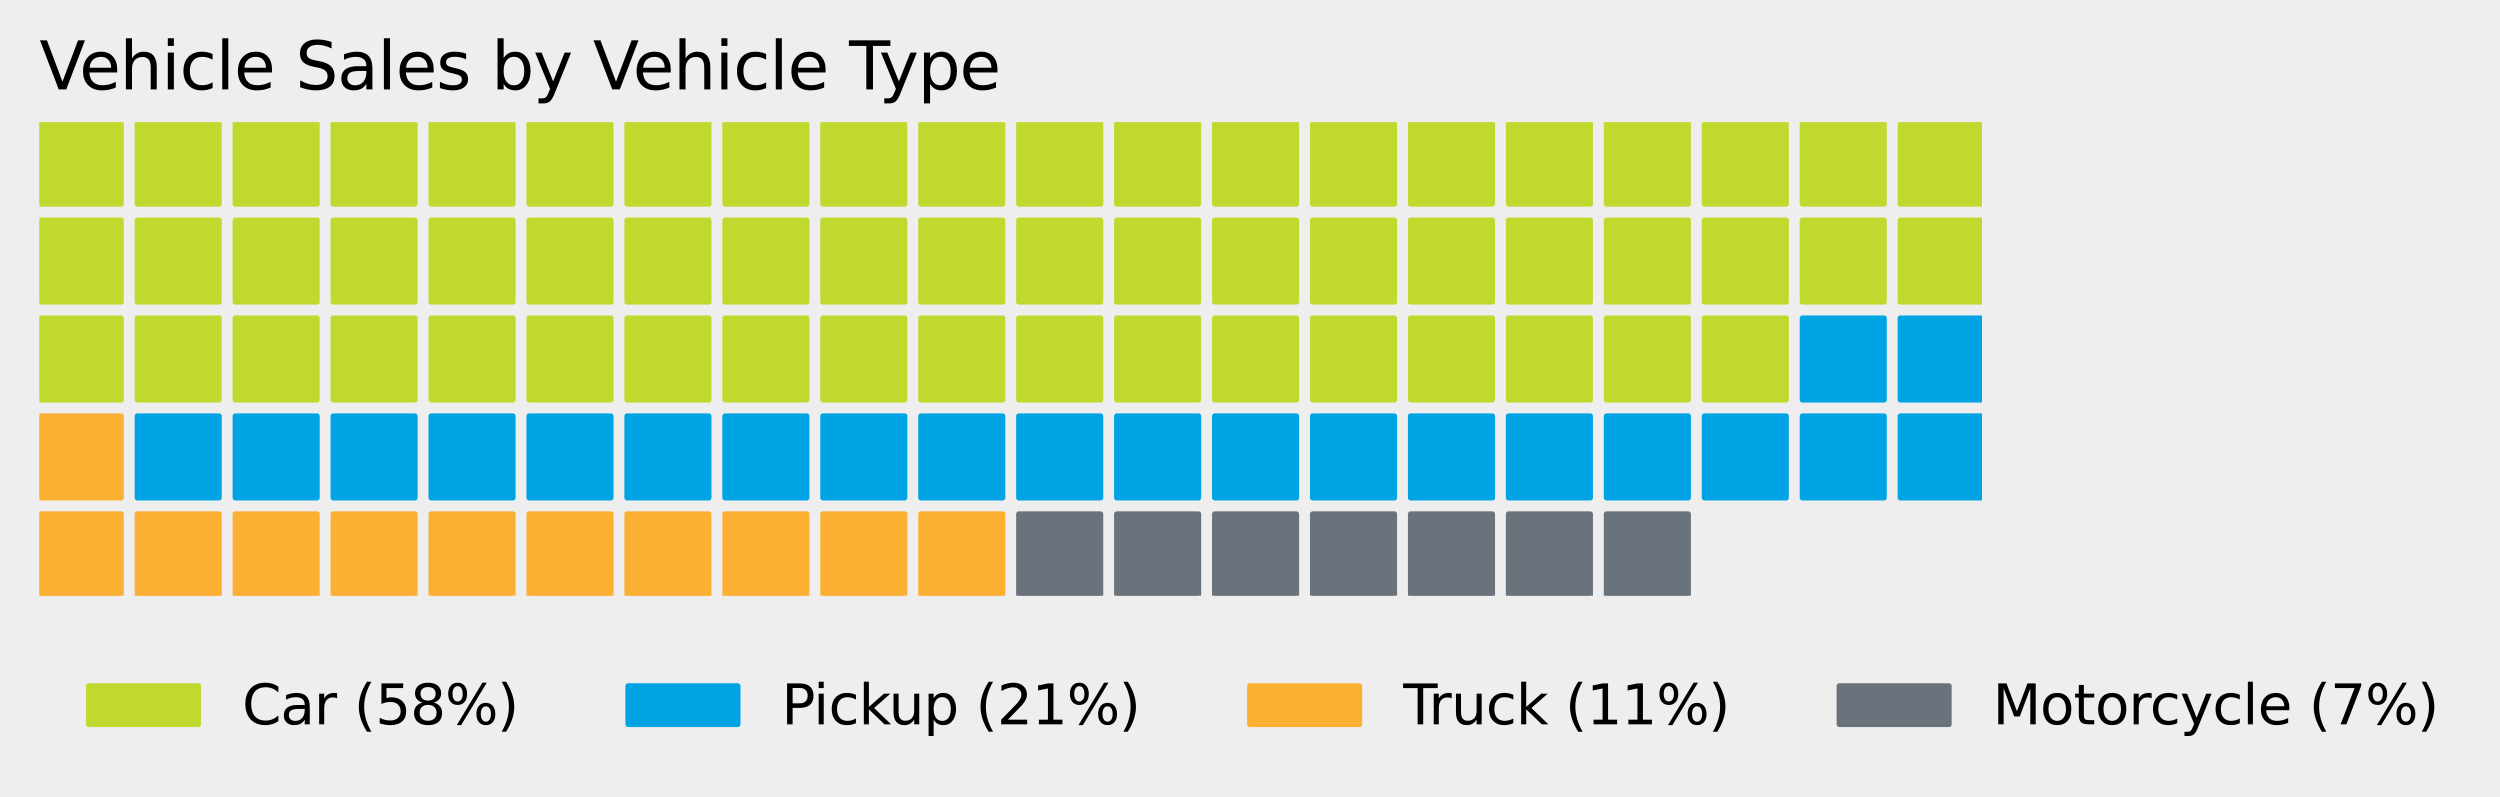 <?xml version="1.0" encoding="utf-8" standalone="no"?>
<!DOCTYPE svg PUBLIC "-//W3C//DTD SVG 1.1//EN"
  "http://www.w3.org/Graphics/SVG/1.1/DTD/svg11.dtd">
<svg xmlns:xlink="http://www.w3.org/1999/xlink" width="456.225pt" height="145.463pt" viewBox="0 0 456.225 145.463" xmlns="http://www.w3.org/2000/svg" version="1.1">
 <defs>
  <style type="text/css">*{stroke-linejoin: round; stroke-linecap: butt}</style>
 </defs>
 <g id="figure_1">
  <g id="patch_1">
   <path d="M 0 145.463 
L 456.225 145.463 
L 456.225 0 
L 0 0 
z
" style="fill: #eeeeee"/>
  </g>
  <g id="axes_1">
   <g id="patch_2">
    <path d="M 7.2 37.213 
L 22.095 37.213 
L 22.095 22.318 
L 7.2 22.318 
z
" clip-path="url(#p367e4c6a65)" style="fill: #c1d82f; stroke: #c1d82f; stroke-linejoin: miter"/>
   </g>
   <g id="patch_3">
    <path d="M 25.074 37.213 
L 39.968 37.213 
L 39.968 22.318 
L 25.074 22.318 
z
" clip-path="url(#p367e4c6a65)" style="fill: #c1d82f; stroke: #c1d82f; stroke-linejoin: miter"/>
   </g>
   <g id="patch_4">
    <path d="M 42.947 37.213 
L 57.842 37.213 
L 57.842 22.318 
L 42.947 22.318 
z
" clip-path="url(#p367e4c6a65)" style="fill: #c1d82f; stroke: #c1d82f; stroke-linejoin: miter"/>
   </g>
   <g id="patch_5">
    <path d="M 60.821 37.213 
L 75.716 37.213 
L 75.716 22.318 
L 60.821 22.318 
z
" clip-path="url(#p367e4c6a65)" style="fill: #c1d82f; stroke: #c1d82f; stroke-linejoin: miter"/>
   </g>
   <g id="patch_6">
    <path d="M 78.695 37.213 
L 93.59 37.213 
L 93.59 22.318 
L 78.695 22.318 
z
" clip-path="url(#p367e4c6a65)" style="fill: #c1d82f; stroke: #c1d82f; stroke-linejoin: miter"/>
   </g>
   <g id="patch_7">
    <path d="M 96.568 37.213 
L 111.463 37.213 
L 111.463 22.318 
L 96.568 22.318 
z
" clip-path="url(#p367e4c6a65)" style="fill: #c1d82f; stroke: #c1d82f; stroke-linejoin: miter"/>
   </g>
   <g id="patch_8">
    <path d="M 114.442 37.213 
L 129.337 37.213 
L 129.337 22.318 
L 114.442 22.318 
z
" clip-path="url(#p367e4c6a65)" style="fill: #c1d82f; stroke: #c1d82f; stroke-linejoin: miter"/>
   </g>
   <g id="patch_9">
    <path d="M 132.316 37.213 
L 147.211 37.213 
L 147.211 22.318 
L 132.316 22.318 
z
" clip-path="url(#p367e4c6a65)" style="fill: #c1d82f; stroke: #c1d82f; stroke-linejoin: miter"/>
   </g>
   <g id="patch_10">
    <path d="M 150.19 37.213 
L 165.084 37.213 
L 165.084 22.318 
L 150.19 22.318 
z
" clip-path="url(#p367e4c6a65)" style="fill: #c1d82f; stroke: #c1d82f; stroke-linejoin: miter"/>
   </g>
   <g id="patch_11">
    <path d="M 168.063 37.213 
L 182.958 37.213 
L 182.958 22.318 
L 168.063 22.318 
z
" clip-path="url(#p367e4c6a65)" style="fill: #c1d82f; stroke: #c1d82f; stroke-linejoin: miter"/>
   </g>
   <g id="patch_12">
    <path d="M 185.937 37.213 
L 200.832 37.213 
L 200.832 22.318 
L 185.937 22.318 
z
" clip-path="url(#p367e4c6a65)" style="fill: #c1d82f; stroke: #c1d82f; stroke-linejoin: miter"/>
   </g>
   <g id="patch_13">
    <path d="M 203.811 37.213 
L 218.705 37.213 
L 218.705 22.318 
L 203.811 22.318 
z
" clip-path="url(#p367e4c6a65)" style="fill: #c1d82f; stroke: #c1d82f; stroke-linejoin: miter"/>
   </g>
   <g id="patch_14">
    <path d="M 221.684 37.213 
L 236.579 37.213 
L 236.579 22.318 
L 221.684 22.318 
z
" clip-path="url(#p367e4c6a65)" style="fill: #c1d82f; stroke: #c1d82f; stroke-linejoin: miter"/>
   </g>
   <g id="patch_15">
    <path d="M 239.558 37.213 
L 254.453 37.213 
L 254.453 22.318 
L 239.558 22.318 
z
" clip-path="url(#p367e4c6a65)" style="fill: #c1d82f; stroke: #c1d82f; stroke-linejoin: miter"/>
   </g>
   <g id="patch_16">
    <path d="M 257.432 37.213 
L 272.327 37.213 
L 272.327 22.318 
L 257.432 22.318 
z
" clip-path="url(#p367e4c6a65)" style="fill: #c1d82f; stroke: #c1d82f; stroke-linejoin: miter"/>
   </g>
   <g id="patch_17">
    <path d="M 275.305 37.213 
L 290.2 37.213 
L 290.2 22.318 
L 275.305 22.318 
z
" clip-path="url(#p367e4c6a65)" style="fill: #c1d82f; stroke: #c1d82f; stroke-linejoin: miter"/>
   </g>
   <g id="patch_18">
    <path d="M 293.179 37.213 
L 308.074 37.213 
L 308.074 22.318 
L 293.179 22.318 
z
" clip-path="url(#p367e4c6a65)" style="fill: #c1d82f; stroke: #c1d82f; stroke-linejoin: miter"/>
   </g>
   <g id="patch_19">
    <path d="M 311.053 37.213 
L 325.948 37.213 
L 325.948 22.318 
L 311.053 22.318 
z
" clip-path="url(#p367e4c6a65)" style="fill: #c1d82f; stroke: #c1d82f; stroke-linejoin: miter"/>
   </g>
   <g id="patch_20">
    <path d="M 328.927 37.213 
L 343.821 37.213 
L 343.821 22.318 
L 328.927 22.318 
z
" clip-path="url(#p367e4c6a65)" style="fill: #c1d82f; stroke: #c1d82f; stroke-linejoin: miter"/>
   </g>
   <g id="patch_21">
    <path d="M 346.8 37.213 
L 361.695 37.213 
L 361.695 22.318 
L 346.8 22.318 
z
" clip-path="url(#p367e4c6a65)" style="fill: #c1d82f; stroke: #c1d82f; stroke-linejoin: miter"/>
   </g>
   <g id="patch_22">
    <path d="M 346.8 55.087 
L 361.695 55.087 
L 361.695 40.192 
L 346.8 40.192 
z
" clip-path="url(#p367e4c6a65)" style="fill: #c1d82f; stroke: #c1d82f; stroke-linejoin: miter"/>
   </g>
   <g id="patch_23">
    <path d="M 328.927 55.087 
L 343.821 55.087 
L 343.821 40.192 
L 328.927 40.192 
z
" clip-path="url(#p367e4c6a65)" style="fill: #c1d82f; stroke: #c1d82f; stroke-linejoin: miter"/>
   </g>
   <g id="patch_24">
    <path d="M 311.053 55.087 
L 325.948 55.087 
L 325.948 40.192 
L 311.053 40.192 
z
" clip-path="url(#p367e4c6a65)" style="fill: #c1d82f; stroke: #c1d82f; stroke-linejoin: miter"/>
   </g>
   <g id="patch_25">
    <path d="M 293.179 55.087 
L 308.074 55.087 
L 308.074 40.192 
L 293.179 40.192 
z
" clip-path="url(#p367e4c6a65)" style="fill: #c1d82f; stroke: #c1d82f; stroke-linejoin: miter"/>
   </g>
   <g id="patch_26">
    <path d="M 275.305 55.087 
L 290.2 55.087 
L 290.2 40.192 
L 275.305 40.192 
z
" clip-path="url(#p367e4c6a65)" style="fill: #c1d82f; stroke: #c1d82f; stroke-linejoin: miter"/>
   </g>
   <g id="patch_27">
    <path d="M 257.432 55.087 
L 272.327 55.087 
L 272.327 40.192 
L 257.432 40.192 
z
" clip-path="url(#p367e4c6a65)" style="fill: #c1d82f; stroke: #c1d82f; stroke-linejoin: miter"/>
   </g>
   <g id="patch_28">
    <path d="M 239.558 55.087 
L 254.453 55.087 
L 254.453 40.192 
L 239.558 40.192 
z
" clip-path="url(#p367e4c6a65)" style="fill: #c1d82f; stroke: #c1d82f; stroke-linejoin: miter"/>
   </g>
   <g id="patch_29">
    <path d="M 221.684 55.087 
L 236.579 55.087 
L 236.579 40.192 
L 221.684 40.192 
z
" clip-path="url(#p367e4c6a65)" style="fill: #c1d82f; stroke: #c1d82f; stroke-linejoin: miter"/>
   </g>
   <g id="patch_30">
    <path d="M 203.811 55.087 
L 218.705 55.087 
L 218.705 40.192 
L 203.811 40.192 
z
" clip-path="url(#p367e4c6a65)" style="fill: #c1d82f; stroke: #c1d82f; stroke-linejoin: miter"/>
   </g>
   <g id="patch_31">
    <path d="M 185.937 55.087 
L 200.832 55.087 
L 200.832 40.192 
L 185.937 40.192 
z
" clip-path="url(#p367e4c6a65)" style="fill: #c1d82f; stroke: #c1d82f; stroke-linejoin: miter"/>
   </g>
   <g id="patch_32">
    <path d="M 168.063 55.087 
L 182.958 55.087 
L 182.958 40.192 
L 168.063 40.192 
z
" clip-path="url(#p367e4c6a65)" style="fill: #c1d82f; stroke: #c1d82f; stroke-linejoin: miter"/>
   </g>
   <g id="patch_33">
    <path d="M 150.19 55.087 
L 165.084 55.087 
L 165.084 40.192 
L 150.19 40.192 
z
" clip-path="url(#p367e4c6a65)" style="fill: #c1d82f; stroke: #c1d82f; stroke-linejoin: miter"/>
   </g>
   <g id="patch_34">
    <path d="M 132.316 55.087 
L 147.211 55.087 
L 147.211 40.192 
L 132.316 40.192 
z
" clip-path="url(#p367e4c6a65)" style="fill: #c1d82f; stroke: #c1d82f; stroke-linejoin: miter"/>
   </g>
   <g id="patch_35">
    <path d="M 114.442 55.087 
L 129.337 55.087 
L 129.337 40.192 
L 114.442 40.192 
z
" clip-path="url(#p367e4c6a65)" style="fill: #c1d82f; stroke: #c1d82f; stroke-linejoin: miter"/>
   </g>
   <g id="patch_36">
    <path d="M 96.568 55.087 
L 111.463 55.087 
L 111.463 40.192 
L 96.568 40.192 
z
" clip-path="url(#p367e4c6a65)" style="fill: #c1d82f; stroke: #c1d82f; stroke-linejoin: miter"/>
   </g>
   <g id="patch_37">
    <path d="M 78.695 55.087 
L 93.59 55.087 
L 93.59 40.192 
L 78.695 40.192 
z
" clip-path="url(#p367e4c6a65)" style="fill: #c1d82f; stroke: #c1d82f; stroke-linejoin: miter"/>
   </g>
   <g id="patch_38">
    <path d="M 60.821 55.087 
L 75.716 55.087 
L 75.716 40.192 
L 60.821 40.192 
z
" clip-path="url(#p367e4c6a65)" style="fill: #c1d82f; stroke: #c1d82f; stroke-linejoin: miter"/>
   </g>
   <g id="patch_39">
    <path d="M 42.947 55.087 
L 57.842 55.087 
L 57.842 40.192 
L 42.947 40.192 
z
" clip-path="url(#p367e4c6a65)" style="fill: #c1d82f; stroke: #c1d82f; stroke-linejoin: miter"/>
   </g>
   <g id="patch_40">
    <path d="M 25.074 55.087 
L 39.968 55.087 
L 39.968 40.192 
L 25.074 40.192 
z
" clip-path="url(#p367e4c6a65)" style="fill: #c1d82f; stroke: #c1d82f; stroke-linejoin: miter"/>
   </g>
   <g id="patch_41">
    <path d="M 7.2 55.087 
L 22.095 55.087 
L 22.095 40.192 
L 7.2 40.192 
z
" clip-path="url(#p367e4c6a65)" style="fill: #c1d82f; stroke: #c1d82f; stroke-linejoin: miter"/>
   </g>
   <g id="patch_42">
    <path d="M 7.2 72.96 
L 22.095 72.96 
L 22.095 58.066 
L 7.2 58.066 
z
" clip-path="url(#p367e4c6a65)" style="fill: #c1d82f; stroke: #c1d82f; stroke-linejoin: miter"/>
   </g>
   <g id="patch_43">
    <path d="M 25.074 72.96 
L 39.968 72.96 
L 39.968 58.066 
L 25.074 58.066 
z
" clip-path="url(#p367e4c6a65)" style="fill: #c1d82f; stroke: #c1d82f; stroke-linejoin: miter"/>
   </g>
   <g id="patch_44">
    <path d="M 42.947 72.96 
L 57.842 72.96 
L 57.842 58.066 
L 42.947 58.066 
z
" clip-path="url(#p367e4c6a65)" style="fill: #c1d82f; stroke: #c1d82f; stroke-linejoin: miter"/>
   </g>
   <g id="patch_45">
    <path d="M 60.821 72.96 
L 75.716 72.96 
L 75.716 58.066 
L 60.821 58.066 
z
" clip-path="url(#p367e4c6a65)" style="fill: #c1d82f; stroke: #c1d82f; stroke-linejoin: miter"/>
   </g>
   <g id="patch_46">
    <path d="M 78.695 72.96 
L 93.59 72.96 
L 93.59 58.066 
L 78.695 58.066 
z
" clip-path="url(#p367e4c6a65)" style="fill: #c1d82f; stroke: #c1d82f; stroke-linejoin: miter"/>
   </g>
   <g id="patch_47">
    <path d="M 96.568 72.96 
L 111.463 72.96 
L 111.463 58.066 
L 96.568 58.066 
z
" clip-path="url(#p367e4c6a65)" style="fill: #c1d82f; stroke: #c1d82f; stroke-linejoin: miter"/>
   </g>
   <g id="patch_48">
    <path d="M 114.442 72.96 
L 129.337 72.96 
L 129.337 58.066 
L 114.442 58.066 
z
" clip-path="url(#p367e4c6a65)" style="fill: #c1d82f; stroke: #c1d82f; stroke-linejoin: miter"/>
   </g>
   <g id="patch_49">
    <path d="M 132.316 72.96 
L 147.211 72.96 
L 147.211 58.066 
L 132.316 58.066 
z
" clip-path="url(#p367e4c6a65)" style="fill: #c1d82f; stroke: #c1d82f; stroke-linejoin: miter"/>
   </g>
   <g id="patch_50">
    <path d="M 150.19 72.96 
L 165.084 72.96 
L 165.084 58.066 
L 150.19 58.066 
z
" clip-path="url(#p367e4c6a65)" style="fill: #c1d82f; stroke: #c1d82f; stroke-linejoin: miter"/>
   </g>
   <g id="patch_51">
    <path d="M 168.063 72.96 
L 182.958 72.96 
L 182.958 58.066 
L 168.063 58.066 
z
" clip-path="url(#p367e4c6a65)" style="fill: #c1d82f; stroke: #c1d82f; stroke-linejoin: miter"/>
   </g>
   <g id="patch_52">
    <path d="M 185.937 72.96 
L 200.832 72.96 
L 200.832 58.066 
L 185.937 58.066 
z
" clip-path="url(#p367e4c6a65)" style="fill: #c1d82f; stroke: #c1d82f; stroke-linejoin: miter"/>
   </g>
   <g id="patch_53">
    <path d="M 203.811 72.96 
L 218.705 72.96 
L 218.705 58.066 
L 203.811 58.066 
z
" clip-path="url(#p367e4c6a65)" style="fill: #c1d82f; stroke: #c1d82f; stroke-linejoin: miter"/>
   </g>
   <g id="patch_54">
    <path d="M 221.684 72.96 
L 236.579 72.96 
L 236.579 58.066 
L 221.684 58.066 
z
" clip-path="url(#p367e4c6a65)" style="fill: #c1d82f; stroke: #c1d82f; stroke-linejoin: miter"/>
   </g>
   <g id="patch_55">
    <path d="M 239.558 72.96 
L 254.453 72.96 
L 254.453 58.066 
L 239.558 58.066 
z
" clip-path="url(#p367e4c6a65)" style="fill: #c1d82f; stroke: #c1d82f; stroke-linejoin: miter"/>
   </g>
   <g id="patch_56">
    <path d="M 257.432 72.96 
L 272.327 72.96 
L 272.327 58.066 
L 257.432 58.066 
z
" clip-path="url(#p367e4c6a65)" style="fill: #c1d82f; stroke: #c1d82f; stroke-linejoin: miter"/>
   </g>
   <g id="patch_57">
    <path d="M 275.305 72.96 
L 290.2 72.96 
L 290.2 58.066 
L 275.305 58.066 
z
" clip-path="url(#p367e4c6a65)" style="fill: #c1d82f; stroke: #c1d82f; stroke-linejoin: miter"/>
   </g>
   <g id="patch_58">
    <path d="M 293.179 72.96 
L 308.074 72.96 
L 308.074 58.066 
L 293.179 58.066 
z
" clip-path="url(#p367e4c6a65)" style="fill: #c1d82f; stroke: #c1d82f; stroke-linejoin: miter"/>
   </g>
   <g id="patch_59">
    <path d="M 311.053 72.96 
L 325.948 72.96 
L 325.948 58.066 
L 311.053 58.066 
z
" clip-path="url(#p367e4c6a65)" style="fill: #c1d82f; stroke: #c1d82f; stroke-linejoin: miter"/>
   </g>
   <g id="patch_60">
    <path d="M 328.927 72.96 
L 343.821 72.96 
L 343.821 58.066 
L 328.927 58.066 
z
" clip-path="url(#p367e4c6a65)" style="fill: #00a4e4; stroke: #00a4e4; stroke-linejoin: miter"/>
   </g>
   <g id="patch_61">
    <path d="M 346.8 72.96 
L 361.695 72.96 
L 361.695 58.066 
L 346.8 58.066 
z
" clip-path="url(#p367e4c6a65)" style="fill: #00a4e4; stroke: #00a4e4; stroke-linejoin: miter"/>
   </g>
   <g id="patch_62">
    <path d="M 346.8 90.834 
L 361.695 90.834 
L 361.695 75.939 
L 346.8 75.939 
z
" clip-path="url(#p367e4c6a65)" style="fill: #00a4e4; stroke: #00a4e4; stroke-linejoin: miter"/>
   </g>
   <g id="patch_63">
    <path d="M 328.927 90.834 
L 343.821 90.834 
L 343.821 75.939 
L 328.927 75.939 
z
" clip-path="url(#p367e4c6a65)" style="fill: #00a4e4; stroke: #00a4e4; stroke-linejoin: miter"/>
   </g>
   <g id="patch_64">
    <path d="M 311.053 90.834 
L 325.948 90.834 
L 325.948 75.939 
L 311.053 75.939 
z
" clip-path="url(#p367e4c6a65)" style="fill: #00a4e4; stroke: #00a4e4; stroke-linejoin: miter"/>
   </g>
   <g id="patch_65">
    <path d="M 293.179 90.834 
L 308.074 90.834 
L 308.074 75.939 
L 293.179 75.939 
z
" clip-path="url(#p367e4c6a65)" style="fill: #00a4e4; stroke: #00a4e4; stroke-linejoin: miter"/>
   </g>
   <g id="patch_66">
    <path d="M 275.305 90.834 
L 290.2 90.834 
L 290.2 75.939 
L 275.305 75.939 
z
" clip-path="url(#p367e4c6a65)" style="fill: #00a4e4; stroke: #00a4e4; stroke-linejoin: miter"/>
   </g>
   <g id="patch_67">
    <path d="M 257.432 90.834 
L 272.327 90.834 
L 272.327 75.939 
L 257.432 75.939 
z
" clip-path="url(#p367e4c6a65)" style="fill: #00a4e4; stroke: #00a4e4; stroke-linejoin: miter"/>
   </g>
   <g id="patch_68">
    <path d="M 239.558 90.834 
L 254.453 90.834 
L 254.453 75.939 
L 239.558 75.939 
z
" clip-path="url(#p367e4c6a65)" style="fill: #00a4e4; stroke: #00a4e4; stroke-linejoin: miter"/>
   </g>
   <g id="patch_69">
    <path d="M 221.684 90.834 
L 236.579 90.834 
L 236.579 75.939 
L 221.684 75.939 
z
" clip-path="url(#p367e4c6a65)" style="fill: #00a4e4; stroke: #00a4e4; stroke-linejoin: miter"/>
   </g>
   <g id="patch_70">
    <path d="M 203.811 90.834 
L 218.705 90.834 
L 218.705 75.939 
L 203.811 75.939 
z
" clip-path="url(#p367e4c6a65)" style="fill: #00a4e4; stroke: #00a4e4; stroke-linejoin: miter"/>
   </g>
   <g id="patch_71">
    <path d="M 185.937 90.834 
L 200.832 90.834 
L 200.832 75.939 
L 185.937 75.939 
z
" clip-path="url(#p367e4c6a65)" style="fill: #00a4e4; stroke: #00a4e4; stroke-linejoin: miter"/>
   </g>
   <g id="patch_72">
    <path d="M 168.063 90.834 
L 182.958 90.834 
L 182.958 75.939 
L 168.063 75.939 
z
" clip-path="url(#p367e4c6a65)" style="fill: #00a4e4; stroke: #00a4e4; stroke-linejoin: miter"/>
   </g>
   <g id="patch_73">
    <path d="M 150.19 90.834 
L 165.084 90.834 
L 165.084 75.939 
L 150.19 75.939 
z
" clip-path="url(#p367e4c6a65)" style="fill: #00a4e4; stroke: #00a4e4; stroke-linejoin: miter"/>
   </g>
   <g id="patch_74">
    <path d="M 132.316 90.834 
L 147.211 90.834 
L 147.211 75.939 
L 132.316 75.939 
z
" clip-path="url(#p367e4c6a65)" style="fill: #00a4e4; stroke: #00a4e4; stroke-linejoin: miter"/>
   </g>
   <g id="patch_75">
    <path d="M 114.442 90.834 
L 129.337 90.834 
L 129.337 75.939 
L 114.442 75.939 
z
" clip-path="url(#p367e4c6a65)" style="fill: #00a4e4; stroke: #00a4e4; stroke-linejoin: miter"/>
   </g>
   <g id="patch_76">
    <path d="M 96.568 90.834 
L 111.463 90.834 
L 111.463 75.939 
L 96.568 75.939 
z
" clip-path="url(#p367e4c6a65)" style="fill: #00a4e4; stroke: #00a4e4; stroke-linejoin: miter"/>
   </g>
   <g id="patch_77">
    <path d="M 78.695 90.834 
L 93.59 90.834 
L 93.59 75.939 
L 78.695 75.939 
z
" clip-path="url(#p367e4c6a65)" style="fill: #00a4e4; stroke: #00a4e4; stroke-linejoin: miter"/>
   </g>
   <g id="patch_78">
    <path d="M 60.821 90.834 
L 75.716 90.834 
L 75.716 75.939 
L 60.821 75.939 
z
" clip-path="url(#p367e4c6a65)" style="fill: #00a4e4; stroke: #00a4e4; stroke-linejoin: miter"/>
   </g>
   <g id="patch_79">
    <path d="M 42.947 90.834 
L 57.842 90.834 
L 57.842 75.939 
L 42.947 75.939 
z
" clip-path="url(#p367e4c6a65)" style="fill: #00a4e4; stroke: #00a4e4; stroke-linejoin: miter"/>
   </g>
   <g id="patch_80">
    <path d="M 25.074 90.834 
L 39.968 90.834 
L 39.968 75.939 
L 25.074 75.939 
z
" clip-path="url(#p367e4c6a65)" style="fill: #00a4e4; stroke: #00a4e4; stroke-linejoin: miter"/>
   </g>
   <g id="patch_81">
    <path d="M 7.2 90.834 
L 22.095 90.834 
L 22.095 75.939 
L 7.2 75.939 
z
" clip-path="url(#p367e4c6a65)" style="fill: #fbb034; stroke: #fbb034; stroke-linejoin: miter"/>
   </g>
   <g id="patch_82">
    <path d="M 7.2 108.708 
L 22.095 108.708 
L 22.095 93.813 
L 7.2 93.813 
z
" clip-path="url(#p367e4c6a65)" style="fill: #fbb034; stroke: #fbb034; stroke-linejoin: miter"/>
   </g>
   <g id="patch_83">
    <path d="M 25.074 108.708 
L 39.968 108.708 
L 39.968 93.813 
L 25.074 93.813 
z
" clip-path="url(#p367e4c6a65)" style="fill: #fbb034; stroke: #fbb034; stroke-linejoin: miter"/>
   </g>
   <g id="patch_84">
    <path d="M 42.947 108.708 
L 57.842 108.708 
L 57.842 93.813 
L 42.947 93.813 
z
" clip-path="url(#p367e4c6a65)" style="fill: #fbb034; stroke: #fbb034; stroke-linejoin: miter"/>
   </g>
   <g id="patch_85">
    <path d="M 60.821 108.708 
L 75.716 108.708 
L 75.716 93.813 
L 60.821 93.813 
z
" clip-path="url(#p367e4c6a65)" style="fill: #fbb034; stroke: #fbb034; stroke-linejoin: miter"/>
   </g>
   <g id="patch_86">
    <path d="M 78.695 108.708 
L 93.59 108.708 
L 93.59 93.813 
L 78.695 93.813 
z
" clip-path="url(#p367e4c6a65)" style="fill: #fbb034; stroke: #fbb034; stroke-linejoin: miter"/>
   </g>
   <g id="patch_87">
    <path d="M 96.568 108.708 
L 111.463 108.708 
L 111.463 93.813 
L 96.568 93.813 
z
" clip-path="url(#p367e4c6a65)" style="fill: #fbb034; stroke: #fbb034; stroke-linejoin: miter"/>
   </g>
   <g id="patch_88">
    <path d="M 114.442 108.708 
L 129.337 108.708 
L 129.337 93.813 
L 114.442 93.813 
z
" clip-path="url(#p367e4c6a65)" style="fill: #fbb034; stroke: #fbb034; stroke-linejoin: miter"/>
   </g>
   <g id="patch_89">
    <path d="M 132.316 108.708 
L 147.211 108.708 
L 147.211 93.813 
L 132.316 93.813 
z
" clip-path="url(#p367e4c6a65)" style="fill: #fbb034; stroke: #fbb034; stroke-linejoin: miter"/>
   </g>
   <g id="patch_90">
    <path d="M 150.19 108.708 
L 165.084 108.708 
L 165.084 93.813 
L 150.19 93.813 
z
" clip-path="url(#p367e4c6a65)" style="fill: #fbb034; stroke: #fbb034; stroke-linejoin: miter"/>
   </g>
   <g id="patch_91">
    <path d="M 168.063 108.708 
L 182.958 108.708 
L 182.958 93.813 
L 168.063 93.813 
z
" clip-path="url(#p367e4c6a65)" style="fill: #fbb034; stroke: #fbb034; stroke-linejoin: miter"/>
   </g>
   <g id="patch_92">
    <path d="M 185.937 108.708 
L 200.832 108.708 
L 200.832 93.813 
L 185.937 93.813 
z
" clip-path="url(#p367e4c6a65)" style="fill: #6a737b; stroke: #6a737b; stroke-linejoin: miter"/>
   </g>
   <g id="patch_93">
    <path d="M 203.811 108.708 
L 218.705 108.708 
L 218.705 93.813 
L 203.811 93.813 
z
" clip-path="url(#p367e4c6a65)" style="fill: #6a737b; stroke: #6a737b; stroke-linejoin: miter"/>
   </g>
   <g id="patch_94">
    <path d="M 221.684 108.708 
L 236.579 108.708 
L 236.579 93.813 
L 221.684 93.813 
z
" clip-path="url(#p367e4c6a65)" style="fill: #6a737b; stroke: #6a737b; stroke-linejoin: miter"/>
   </g>
   <g id="patch_95">
    <path d="M 239.558 108.708 
L 254.453 108.708 
L 254.453 93.813 
L 239.558 93.813 
z
" clip-path="url(#p367e4c6a65)" style="fill: #6a737b; stroke: #6a737b; stroke-linejoin: miter"/>
   </g>
   <g id="patch_96">
    <path d="M 257.432 108.708 
L 272.327 108.708 
L 272.327 93.813 
L 257.432 93.813 
z
" clip-path="url(#p367e4c6a65)" style="fill: #6a737b; stroke: #6a737b; stroke-linejoin: miter"/>
   </g>
   <g id="patch_97">
    <path d="M 275.305 108.708 
L 290.2 108.708 
L 290.2 93.813 
L 275.305 93.813 
z
" clip-path="url(#p367e4c6a65)" style="fill: #6a737b; stroke: #6a737b; stroke-linejoin: miter"/>
   </g>
   <g id="patch_98">
    <path d="M 293.179 108.708 
L 308.074 108.708 
L 308.074 93.813 
L 293.179 93.813 
z
" clip-path="url(#p367e4c6a65)" style="fill: #6a737b; stroke: #6a737b; stroke-linejoin: miter"/>
   </g>
   <g id="text_1">
    <!-- Vehicle Sales by Vehicle Type -->
    <g transform="translate(7.2 16.318)scale(0.12 -0.12)">
     <defs>
      <path id="DejaVuSans-56" d="M 1831 0 
L 50 4666 
L 709 4666 
L 2188 738 
L 3669 4666 
L 4325 4666 
L 2547 0 
L 1831 0 
z
" transform="scale(0.016)"/>
      <path id="DejaVuSans-65" d="M 3597 1894 
L 3597 1613 
L 953 1613 
Q 991 1019 1311 708 
Q 1631 397 2203 397 
Q 2534 397 2845 478 
Q 3156 559 3463 722 
L 3463 178 
Q 3153 47 2828 -22 
Q 2503 -91 2169 -91 
Q 1331 -91 842 396 
Q 353 884 353 1716 
Q 353 2575 817 3079 
Q 1281 3584 2069 3584 
Q 2775 3584 3186 3129 
Q 3597 2675 3597 1894 
z
M 3022 2063 
Q 3016 2534 2758 2815 
Q 2500 3097 2075 3097 
Q 1594 3097 1305 2825 
Q 1016 2553 972 2059 
L 3022 2063 
z
" transform="scale(0.016)"/>
      <path id="DejaVuSans-68" d="M 3513 2113 
L 3513 0 
L 2938 0 
L 2938 2094 
Q 2938 2591 2744 2837 
Q 2550 3084 2163 3084 
Q 1697 3084 1428 2787 
Q 1159 2491 1159 1978 
L 1159 0 
L 581 0 
L 581 4863 
L 1159 4863 
L 1159 2956 
Q 1366 3272 1645 3428 
Q 1925 3584 2291 3584 
Q 2894 3584 3203 3211 
Q 3513 2838 3513 2113 
z
" transform="scale(0.016)"/>
      <path id="DejaVuSans-69" d="M 603 3500 
L 1178 3500 
L 1178 0 
L 603 0 
L 603 3500 
z
M 603 4863 
L 1178 4863 
L 1178 4134 
L 603 4134 
L 603 4863 
z
" transform="scale(0.016)"/>
      <path id="DejaVuSans-63" d="M 3122 3366 
L 3122 2828 
Q 2878 2963 2633 3030 
Q 2388 3097 2138 3097 
Q 1578 3097 1268 2742 
Q 959 2388 959 1747 
Q 959 1106 1268 751 
Q 1578 397 2138 397 
Q 2388 397 2633 464 
Q 2878 531 3122 666 
L 3122 134 
Q 2881 22 2623 -34 
Q 2366 -91 2075 -91 
Q 1284 -91 818 406 
Q 353 903 353 1747 
Q 353 2603 823 3093 
Q 1294 3584 2113 3584 
Q 2378 3584 2631 3529 
Q 2884 3475 3122 3366 
z
" transform="scale(0.016)"/>
      <path id="DejaVuSans-6c" d="M 603 4863 
L 1178 4863 
L 1178 0 
L 603 0 
L 603 4863 
z
" transform="scale(0.016)"/>
      <path id="DejaVuSans-20" transform="scale(0.016)"/>
      <path id="DejaVuSans-53" d="M 3425 4513 
L 3425 3897 
Q 3066 4069 2747 4153 
Q 2428 4238 2131 4238 
Q 1616 4238 1336 4038 
Q 1056 3838 1056 3469 
Q 1056 3159 1242 3001 
Q 1428 2844 1947 2747 
L 2328 2669 
Q 3034 2534 3370 2195 
Q 3706 1856 3706 1288 
Q 3706 609 3251 259 
Q 2797 -91 1919 -91 
Q 1588 -91 1214 -16 
Q 841 59 441 206 
L 441 856 
Q 825 641 1194 531 
Q 1563 422 1919 422 
Q 2459 422 2753 634 
Q 3047 847 3047 1241 
Q 3047 1584 2836 1778 
Q 2625 1972 2144 2069 
L 1759 2144 
Q 1053 2284 737 2584 
Q 422 2884 422 3419 
Q 422 4038 858 4394 
Q 1294 4750 2059 4750 
Q 2388 4750 2728 4690 
Q 3069 4631 3425 4513 
z
" transform="scale(0.016)"/>
      <path id="DejaVuSans-61" d="M 2194 1759 
Q 1497 1759 1228 1600 
Q 959 1441 959 1056 
Q 959 750 1161 570 
Q 1363 391 1709 391 
Q 2188 391 2477 730 
Q 2766 1069 2766 1631 
L 2766 1759 
L 2194 1759 
z
M 3341 1997 
L 3341 0 
L 2766 0 
L 2766 531 
Q 2569 213 2275 61 
Q 1981 -91 1556 -91 
Q 1019 -91 701 211 
Q 384 513 384 1019 
Q 384 1609 779 1909 
Q 1175 2209 1959 2209 
L 2766 2209 
L 2766 2266 
Q 2766 2663 2505 2880 
Q 2244 3097 1772 3097 
Q 1472 3097 1187 3025 
Q 903 2953 641 2809 
L 641 3341 
Q 956 3463 1253 3523 
Q 1550 3584 1831 3584 
Q 2591 3584 2966 3190 
Q 3341 2797 3341 1997 
z
" transform="scale(0.016)"/>
      <path id="DejaVuSans-73" d="M 2834 3397 
L 2834 2853 
Q 2591 2978 2328 3040 
Q 2066 3103 1784 3103 
Q 1356 3103 1142 2972 
Q 928 2841 928 2578 
Q 928 2378 1081 2264 
Q 1234 2150 1697 2047 
L 1894 2003 
Q 2506 1872 2764 1633 
Q 3022 1394 3022 966 
Q 3022 478 2636 193 
Q 2250 -91 1575 -91 
Q 1294 -91 989 -36 
Q 684 19 347 128 
L 347 722 
Q 666 556 975 473 
Q 1284 391 1588 391 
Q 1994 391 2212 530 
Q 2431 669 2431 922 
Q 2431 1156 2273 1281 
Q 2116 1406 1581 1522 
L 1381 1569 
Q 847 1681 609 1914 
Q 372 2147 372 2553 
Q 372 3047 722 3315 
Q 1072 3584 1716 3584 
Q 2034 3584 2315 3537 
Q 2597 3491 2834 3397 
z
" transform="scale(0.016)"/>
      <path id="DejaVuSans-62" d="M 3116 1747 
Q 3116 2381 2855 2742 
Q 2594 3103 2138 3103 
Q 1681 3103 1420 2742 
Q 1159 2381 1159 1747 
Q 1159 1113 1420 752 
Q 1681 391 2138 391 
Q 2594 391 2855 752 
Q 3116 1113 3116 1747 
z
M 1159 2969 
Q 1341 3281 1617 3432 
Q 1894 3584 2278 3584 
Q 2916 3584 3314 3078 
Q 3713 2572 3713 1747 
Q 3713 922 3314 415 
Q 2916 -91 2278 -91 
Q 1894 -91 1617 61 
Q 1341 213 1159 525 
L 1159 0 
L 581 0 
L 581 4863 
L 1159 4863 
L 1159 2969 
z
" transform="scale(0.016)"/>
      <path id="DejaVuSans-79" d="M 2059 -325 
Q 1816 -950 1584 -1140 
Q 1353 -1331 966 -1331 
L 506 -1331 
L 506 -850 
L 844 -850 
Q 1081 -850 1212 -737 
Q 1344 -625 1503 -206 
L 1606 56 
L 191 3500 
L 800 3500 
L 1894 763 
L 2988 3500 
L 3597 3500 
L 2059 -325 
z
" transform="scale(0.016)"/>
      <path id="DejaVuSans-54" d="M -19 4666 
L 3928 4666 
L 3928 4134 
L 2272 4134 
L 2272 0 
L 1638 0 
L 1638 4134 
L -19 4134 
L -19 4666 
z
" transform="scale(0.016)"/>
      <path id="DejaVuSans-70" d="M 1159 525 
L 1159 -1331 
L 581 -1331 
L 581 3500 
L 1159 3500 
L 1159 2969 
Q 1341 3281 1617 3432 
Q 1894 3584 2278 3584 
Q 2916 3584 3314 3078 
Q 3713 2572 3713 1747 
Q 3713 922 3314 415 
Q 2916 -91 2278 -91 
Q 1894 -91 1617 61 
Q 1341 213 1159 525 
z
M 3116 1747 
Q 3116 2381 2855 2742 
Q 2594 3103 2138 3103 
Q 1681 3103 1420 2742 
Q 1159 2381 1159 1747 
Q 1159 1113 1420 752 
Q 1681 391 2138 391 
Q 2594 391 2855 752 
Q 3116 1113 3116 1747 
z
" transform="scale(0.016)"/>
     </defs>
     <use xlink:href="#DejaVuSans-56"/>
     <use xlink:href="#DejaVuSans-65" x="60.658"/>
     <use xlink:href="#DejaVuSans-68" x="122.182"/>
     <use xlink:href="#DejaVuSans-69" x="185.561"/>
     <use xlink:href="#DejaVuSans-63" x="213.344"/>
     <use xlink:href="#DejaVuSans-6c" x="268.324"/>
     <use xlink:href="#DejaVuSans-65" x="296.107"/>
     <use xlink:href="#DejaVuSans-20" x="357.631"/>
     <use xlink:href="#DejaVuSans-53" x="389.418"/>
     <use xlink:href="#DejaVuSans-61" x="452.895"/>
     <use xlink:href="#DejaVuSans-6c" x="514.174"/>
     <use xlink:href="#DejaVuSans-65" x="541.957"/>
     <use xlink:href="#DejaVuSans-73" x="603.48"/>
     <use xlink:href="#DejaVuSans-20" x="655.58"/>
     <use xlink:href="#DejaVuSans-62" x="687.367"/>
     <use xlink:href="#DejaVuSans-79" x="750.844"/>
     <use xlink:href="#DejaVuSans-20" x="810.023"/>
     <use xlink:href="#DejaVuSans-56" x="841.811"/>
     <use xlink:href="#DejaVuSans-65" x="902.469"/>
     <use xlink:href="#DejaVuSans-68" x="963.992"/>
     <use xlink:href="#DejaVuSans-69" x="1027.371"/>
     <use xlink:href="#DejaVuSans-63" x="1055.154"/>
     <use xlink:href="#DejaVuSans-6c" x="1110.135"/>
     <use xlink:href="#DejaVuSans-65" x="1137.918"/>
     <use xlink:href="#DejaVuSans-20" x="1199.441"/>
     <use xlink:href="#DejaVuSans-54" x="1231.229"/>
     <use xlink:href="#DejaVuSans-79" x="1276.688"/>
     <use xlink:href="#DejaVuSans-70" x="1335.867"/>
     <use xlink:href="#DejaVuSans-65" x="1399.344"/>
    </g>
   </g>
   <g id="legend_1">
    <g id="patch_99">
     <path d="M 14.2 138.263 
L 447.025 138.263 
Q 449.025 138.263 449.025 136.263 
L 449.025 122.585 
Q 449.025 120.585 447.025 120.585 
L 14.2 120.585 
Q 12.2 120.585 12.2 122.585 
L 12.2 136.263 
Q 12.2 138.263 14.2 138.263 
L 14.2 138.263 
z
" style="fill: none; opacity: 0"/>
    </g>
    <g id="patch_100">
     <path d="M 16.2 132.184 
L 36.2 132.184 
L 36.2 125.184 
L 16.2 125.184 
z
" style="fill: #c1d82f; stroke: #c1d82f; stroke-linejoin: miter"/>
    </g>
    <g id="text_2">
     <!-- Car (58%) -->
     <g transform="translate(44.2 132.184)scale(0.1 -0.1)">
      <defs>
       <path id="DejaVuSans-43" d="M 4122 4306 
L 4122 3641 
Q 3803 3938 3442 4084 
Q 3081 4231 2675 4231 
Q 1875 4231 1450 3742 
Q 1025 3253 1025 2328 
Q 1025 1406 1450 917 
Q 1875 428 2675 428 
Q 3081 428 3442 575 
Q 3803 722 4122 1019 
L 4122 359 
Q 3791 134 3420 21 
Q 3050 -91 2638 -91 
Q 1578 -91 968 557 
Q 359 1206 359 2328 
Q 359 3453 968 4101 
Q 1578 4750 2638 4750 
Q 3056 4750 3426 4639 
Q 3797 4528 4122 4306 
z
" transform="scale(0.016)"/>
       <path id="DejaVuSans-72" d="M 2631 2963 
Q 2534 3019 2420 3045 
Q 2306 3072 2169 3072 
Q 1681 3072 1420 2755 
Q 1159 2438 1159 1844 
L 1159 0 
L 581 0 
L 581 3500 
L 1159 3500 
L 1159 2956 
Q 1341 3275 1631 3429 
Q 1922 3584 2338 3584 
Q 2397 3584 2469 3576 
Q 2541 3569 2628 3553 
L 2631 2963 
z
" transform="scale(0.016)"/>
       <path id="DejaVuSans-28" d="M 1984 4856 
Q 1566 4138 1362 3434 
Q 1159 2731 1159 2009 
Q 1159 1288 1364 580 
Q 1569 -128 1984 -844 
L 1484 -844 
Q 1016 -109 783 600 
Q 550 1309 550 2009 
Q 550 2706 781 3412 
Q 1013 4119 1484 4856 
L 1984 4856 
z
" transform="scale(0.016)"/>
       <path id="DejaVuSans-35" d="M 691 4666 
L 3169 4666 
L 3169 4134 
L 1269 4134 
L 1269 2991 
Q 1406 3038 1543 3061 
Q 1681 3084 1819 3084 
Q 2600 3084 3056 2656 
Q 3513 2228 3513 1497 
Q 3513 744 3044 326 
Q 2575 -91 1722 -91 
Q 1428 -91 1123 -41 
Q 819 9 494 109 
L 494 744 
Q 775 591 1075 516 
Q 1375 441 1709 441 
Q 2250 441 2565 725 
Q 2881 1009 2881 1497 
Q 2881 1984 2565 2268 
Q 2250 2553 1709 2553 
Q 1456 2553 1204 2497 
Q 953 2441 691 2322 
L 691 4666 
z
" transform="scale(0.016)"/>
       <path id="DejaVuSans-38" d="M 2034 2216 
Q 1584 2216 1326 1975 
Q 1069 1734 1069 1313 
Q 1069 891 1326 650 
Q 1584 409 2034 409 
Q 2484 409 2743 651 
Q 3003 894 3003 1313 
Q 3003 1734 2745 1975 
Q 2488 2216 2034 2216 
z
M 1403 2484 
Q 997 2584 770 2862 
Q 544 3141 544 3541 
Q 544 4100 942 4425 
Q 1341 4750 2034 4750 
Q 2731 4750 3128 4425 
Q 3525 4100 3525 3541 
Q 3525 3141 3298 2862 
Q 3072 2584 2669 2484 
Q 3125 2378 3379 2068 
Q 3634 1759 3634 1313 
Q 3634 634 3220 271 
Q 2806 -91 2034 -91 
Q 1263 -91 848 271 
Q 434 634 434 1313 
Q 434 1759 690 2068 
Q 947 2378 1403 2484 
z
M 1172 3481 
Q 1172 3119 1398 2916 
Q 1625 2713 2034 2713 
Q 2441 2713 2670 2916 
Q 2900 3119 2900 3481 
Q 2900 3844 2670 4047 
Q 2441 4250 2034 4250 
Q 1625 4250 1398 4047 
Q 1172 3844 1172 3481 
z
" transform="scale(0.016)"/>
       <path id="DejaVuSans-25" d="M 4653 2053 
Q 4381 2053 4226 1822 
Q 4072 1591 4072 1178 
Q 4072 772 4226 539 
Q 4381 306 4653 306 
Q 4919 306 5073 539 
Q 5228 772 5228 1178 
Q 5228 1588 5073 1820 
Q 4919 2053 4653 2053 
z
M 4653 2450 
Q 5147 2450 5437 2106 
Q 5728 1763 5728 1178 
Q 5728 594 5436 251 
Q 5144 -91 4653 -91 
Q 4153 -91 3862 251 
Q 3572 594 3572 1178 
Q 3572 1766 3864 2108 
Q 4156 2450 4653 2450 
z
M 1428 4353 
Q 1159 4353 1004 4120 
Q 850 3888 850 3481 
Q 850 3069 1003 2837 
Q 1156 2606 1428 2606 
Q 1700 2606 1854 2837 
Q 2009 3069 2009 3481 
Q 2009 3884 1853 4118 
Q 1697 4353 1428 4353 
z
M 4250 4750 
L 4750 4750 
L 1831 -91 
L 1331 -91 
L 4250 4750 
z
M 1428 4750 
Q 1922 4750 2215 4408 
Q 2509 4066 2509 3481 
Q 2509 2891 2217 2550 
Q 1925 2209 1428 2209 
Q 931 2209 642 2551 
Q 353 2894 353 3481 
Q 353 4063 643 4406 
Q 934 4750 1428 4750 
z
" transform="scale(0.016)"/>
       <path id="DejaVuSans-29" d="M 513 4856 
L 1013 4856 
Q 1481 4119 1714 3412 
Q 1947 2706 1947 2009 
Q 1947 1309 1714 600 
Q 1481 -109 1013 -844 
L 513 -844 
Q 928 -128 1133 580 
Q 1338 1288 1338 2009 
Q 1338 2731 1133 3434 
Q 928 4138 513 4856 
z
" transform="scale(0.016)"/>
      </defs>
      <use xlink:href="#DejaVuSans-43"/>
      <use xlink:href="#DejaVuSans-61" x="69.824"/>
      <use xlink:href="#DejaVuSans-72" x="131.104"/>
      <use xlink:href="#DejaVuSans-20" x="172.217"/>
      <use xlink:href="#DejaVuSans-28" x="204.004"/>
      <use xlink:href="#DejaVuSans-35" x="243.018"/>
      <use xlink:href="#DejaVuSans-38" x="306.641"/>
      <use xlink:href="#DejaVuSans-25" x="370.264"/>
      <use xlink:href="#DejaVuSans-29" x="465.283"/>
     </g>
    </g>
    <g id="patch_101">
     <path d="M 114.63 132.184 
L 134.63 132.184 
L 134.63 125.184 
L 114.63 125.184 
z
" style="fill: #00a4e4; stroke: #00a4e4; stroke-linejoin: miter"/>
    </g>
    <g id="text_3">
     <!-- Pickup (21%) -->
     <g transform="translate(142.63 132.184)scale(0.1 -0.1)">
      <defs>
       <path id="DejaVuSans-50" d="M 1259 4147 
L 1259 2394 
L 2053 2394 
Q 2494 2394 2734 2622 
Q 2975 2850 2975 3272 
Q 2975 3691 2734 3919 
Q 2494 4147 2053 4147 
L 1259 4147 
z
M 628 4666 
L 2053 4666 
Q 2838 4666 3239 4311 
Q 3641 3956 3641 3272 
Q 3641 2581 3239 2228 
Q 2838 1875 2053 1875 
L 1259 1875 
L 1259 0 
L 628 0 
L 628 4666 
z
" transform="scale(0.016)"/>
       <path id="DejaVuSans-6b" d="M 581 4863 
L 1159 4863 
L 1159 1991 
L 2875 3500 
L 3609 3500 
L 1753 1863 
L 3688 0 
L 2938 0 
L 1159 1709 
L 1159 0 
L 581 0 
L 581 4863 
z
" transform="scale(0.016)"/>
       <path id="DejaVuSans-75" d="M 544 1381 
L 544 3500 
L 1119 3500 
L 1119 1403 
Q 1119 906 1312 657 
Q 1506 409 1894 409 
Q 2359 409 2629 706 
Q 2900 1003 2900 1516 
L 2900 3500 
L 3475 3500 
L 3475 0 
L 2900 0 
L 2900 538 
Q 2691 219 2414 64 
Q 2138 -91 1772 -91 
Q 1169 -91 856 284 
Q 544 659 544 1381 
z
M 1991 3584 
L 1991 3584 
z
" transform="scale(0.016)"/>
       <path id="DejaVuSans-32" d="M 1228 531 
L 3431 531 
L 3431 0 
L 469 0 
L 469 531 
Q 828 903 1448 1529 
Q 2069 2156 2228 2338 
Q 2531 2678 2651 2914 
Q 2772 3150 2772 3378 
Q 2772 3750 2511 3984 
Q 2250 4219 1831 4219 
Q 1534 4219 1204 4116 
Q 875 4013 500 3803 
L 500 4441 
Q 881 4594 1212 4672 
Q 1544 4750 1819 4750 
Q 2544 4750 2975 4387 
Q 3406 4025 3406 3419 
Q 3406 3131 3298 2873 
Q 3191 2616 2906 2266 
Q 2828 2175 2409 1742 
Q 1991 1309 1228 531 
z
" transform="scale(0.016)"/>
       <path id="DejaVuSans-31" d="M 794 531 
L 1825 531 
L 1825 4091 
L 703 3866 
L 703 4441 
L 1819 4666 
L 2450 4666 
L 2450 531 
L 3481 531 
L 3481 0 
L 794 0 
L 794 531 
z
" transform="scale(0.016)"/>
      </defs>
      <use xlink:href="#DejaVuSans-50"/>
      <use xlink:href="#DejaVuSans-69" x="58.053"/>
      <use xlink:href="#DejaVuSans-63" x="85.836"/>
      <use xlink:href="#DejaVuSans-6b" x="140.816"/>
      <use xlink:href="#DejaVuSans-75" x="195.602"/>
      <use xlink:href="#DejaVuSans-70" x="258.98"/>
      <use xlink:href="#DejaVuSans-20" x="322.457"/>
      <use xlink:href="#DejaVuSans-28" x="354.244"/>
      <use xlink:href="#DejaVuSans-32" x="393.258"/>
      <use xlink:href="#DejaVuSans-31" x="456.881"/>
      <use xlink:href="#DejaVuSans-25" x="520.504"/>
      <use xlink:href="#DejaVuSans-29" x="615.523"/>
     </g>
    </g>
    <g id="patch_102">
     <path d="M 228.083 132.184 
L 248.083 132.184 
L 248.083 125.184 
L 228.083 125.184 
z
" style="fill: #fbb034; stroke: #fbb034; stroke-linejoin: miter"/>
    </g>
    <g id="text_4">
     <!-- Truck (11%) -->
     <g transform="translate(256.083 132.184)scale(0.1 -0.1)">
      <use xlink:href="#DejaVuSans-54"/>
      <use xlink:href="#DejaVuSans-72" x="46.334"/>
      <use xlink:href="#DejaVuSans-75" x="87.447"/>
      <use xlink:href="#DejaVuSans-63" x="150.826"/>
      <use xlink:href="#DejaVuSans-6b" x="205.807"/>
      <use xlink:href="#DejaVuSans-20" x="263.717"/>
      <use xlink:href="#DejaVuSans-28" x="295.504"/>
      <use xlink:href="#DejaVuSans-31" x="334.518"/>
      <use xlink:href="#DejaVuSans-31" x="398.141"/>
      <use xlink:href="#DejaVuSans-25" x="461.764"/>
      <use xlink:href="#DejaVuSans-29" x="556.783"/>
     </g>
    </g>
    <g id="patch_103">
     <path d="M 335.661 132.184 
L 355.661 132.184 
L 355.661 125.184 
L 335.661 125.184 
z
" style="fill: #6a737b; stroke: #6a737b; stroke-linejoin: miter"/>
    </g>
    <g id="text_5">
     <!-- Motorcycle (7%) -->
     <g transform="translate(363.661 132.184)scale(0.1 -0.1)">
      <defs>
       <path id="DejaVuSans-4d" d="M 628 4666 
L 1569 4666 
L 2759 1491 
L 3956 4666 
L 4897 4666 
L 4897 0 
L 4281 0 
L 4281 4097 
L 3078 897 
L 2444 897 
L 1241 4097 
L 1241 0 
L 628 0 
L 628 4666 
z
" transform="scale(0.016)"/>
       <path id="DejaVuSans-6f" d="M 1959 3097 
Q 1497 3097 1228 2736 
Q 959 2375 959 1747 
Q 959 1119 1226 758 
Q 1494 397 1959 397 
Q 2419 397 2687 759 
Q 2956 1122 2956 1747 
Q 2956 2369 2687 2733 
Q 2419 3097 1959 3097 
z
M 1959 3584 
Q 2709 3584 3137 3096 
Q 3566 2609 3566 1747 
Q 3566 888 3137 398 
Q 2709 -91 1959 -91 
Q 1206 -91 779 398 
Q 353 888 353 1747 
Q 353 2609 779 3096 
Q 1206 3584 1959 3584 
z
" transform="scale(0.016)"/>
       <path id="DejaVuSans-74" d="M 1172 4494 
L 1172 3500 
L 2356 3500 
L 2356 3053 
L 1172 3053 
L 1172 1153 
Q 1172 725 1289 603 
Q 1406 481 1766 481 
L 2356 481 
L 2356 0 
L 1766 0 
Q 1100 0 847 248 
Q 594 497 594 1153 
L 594 3053 
L 172 3053 
L 172 3500 
L 594 3500 
L 594 4494 
L 1172 4494 
z
" transform="scale(0.016)"/>
       <path id="DejaVuSans-37" d="M 525 4666 
L 3525 4666 
L 3525 4397 
L 1831 0 
L 1172 0 
L 2766 4134 
L 525 4134 
L 525 4666 
z
" transform="scale(0.016)"/>
      </defs>
      <use xlink:href="#DejaVuSans-4d"/>
      <use xlink:href="#DejaVuSans-6f" x="86.279"/>
      <use xlink:href="#DejaVuSans-74" x="147.461"/>
      <use xlink:href="#DejaVuSans-6f" x="186.67"/>
      <use xlink:href="#DejaVuSans-72" x="247.852"/>
      <use xlink:href="#DejaVuSans-63" x="286.715"/>
      <use xlink:href="#DejaVuSans-79" x="341.695"/>
      <use xlink:href="#DejaVuSans-63" x="400.875"/>
      <use xlink:href="#DejaVuSans-6c" x="455.855"/>
      <use xlink:href="#DejaVuSans-65" x="483.639"/>
      <use xlink:href="#DejaVuSans-20" x="545.162"/>
      <use xlink:href="#DejaVuSans-28" x="576.949"/>
      <use xlink:href="#DejaVuSans-37" x="615.963"/>
      <use xlink:href="#DejaVuSans-25" x="679.586"/>
      <use xlink:href="#DejaVuSans-29" x="774.605"/>
     </g>
    </g>
   </g>
  </g>
 </g>
 <defs>
  <clipPath id="p367e4c6a65">
   <rect x="7.2" y="22.318" width="354.495" height="86.39"/>
  </clipPath>
 </defs>
</svg>
